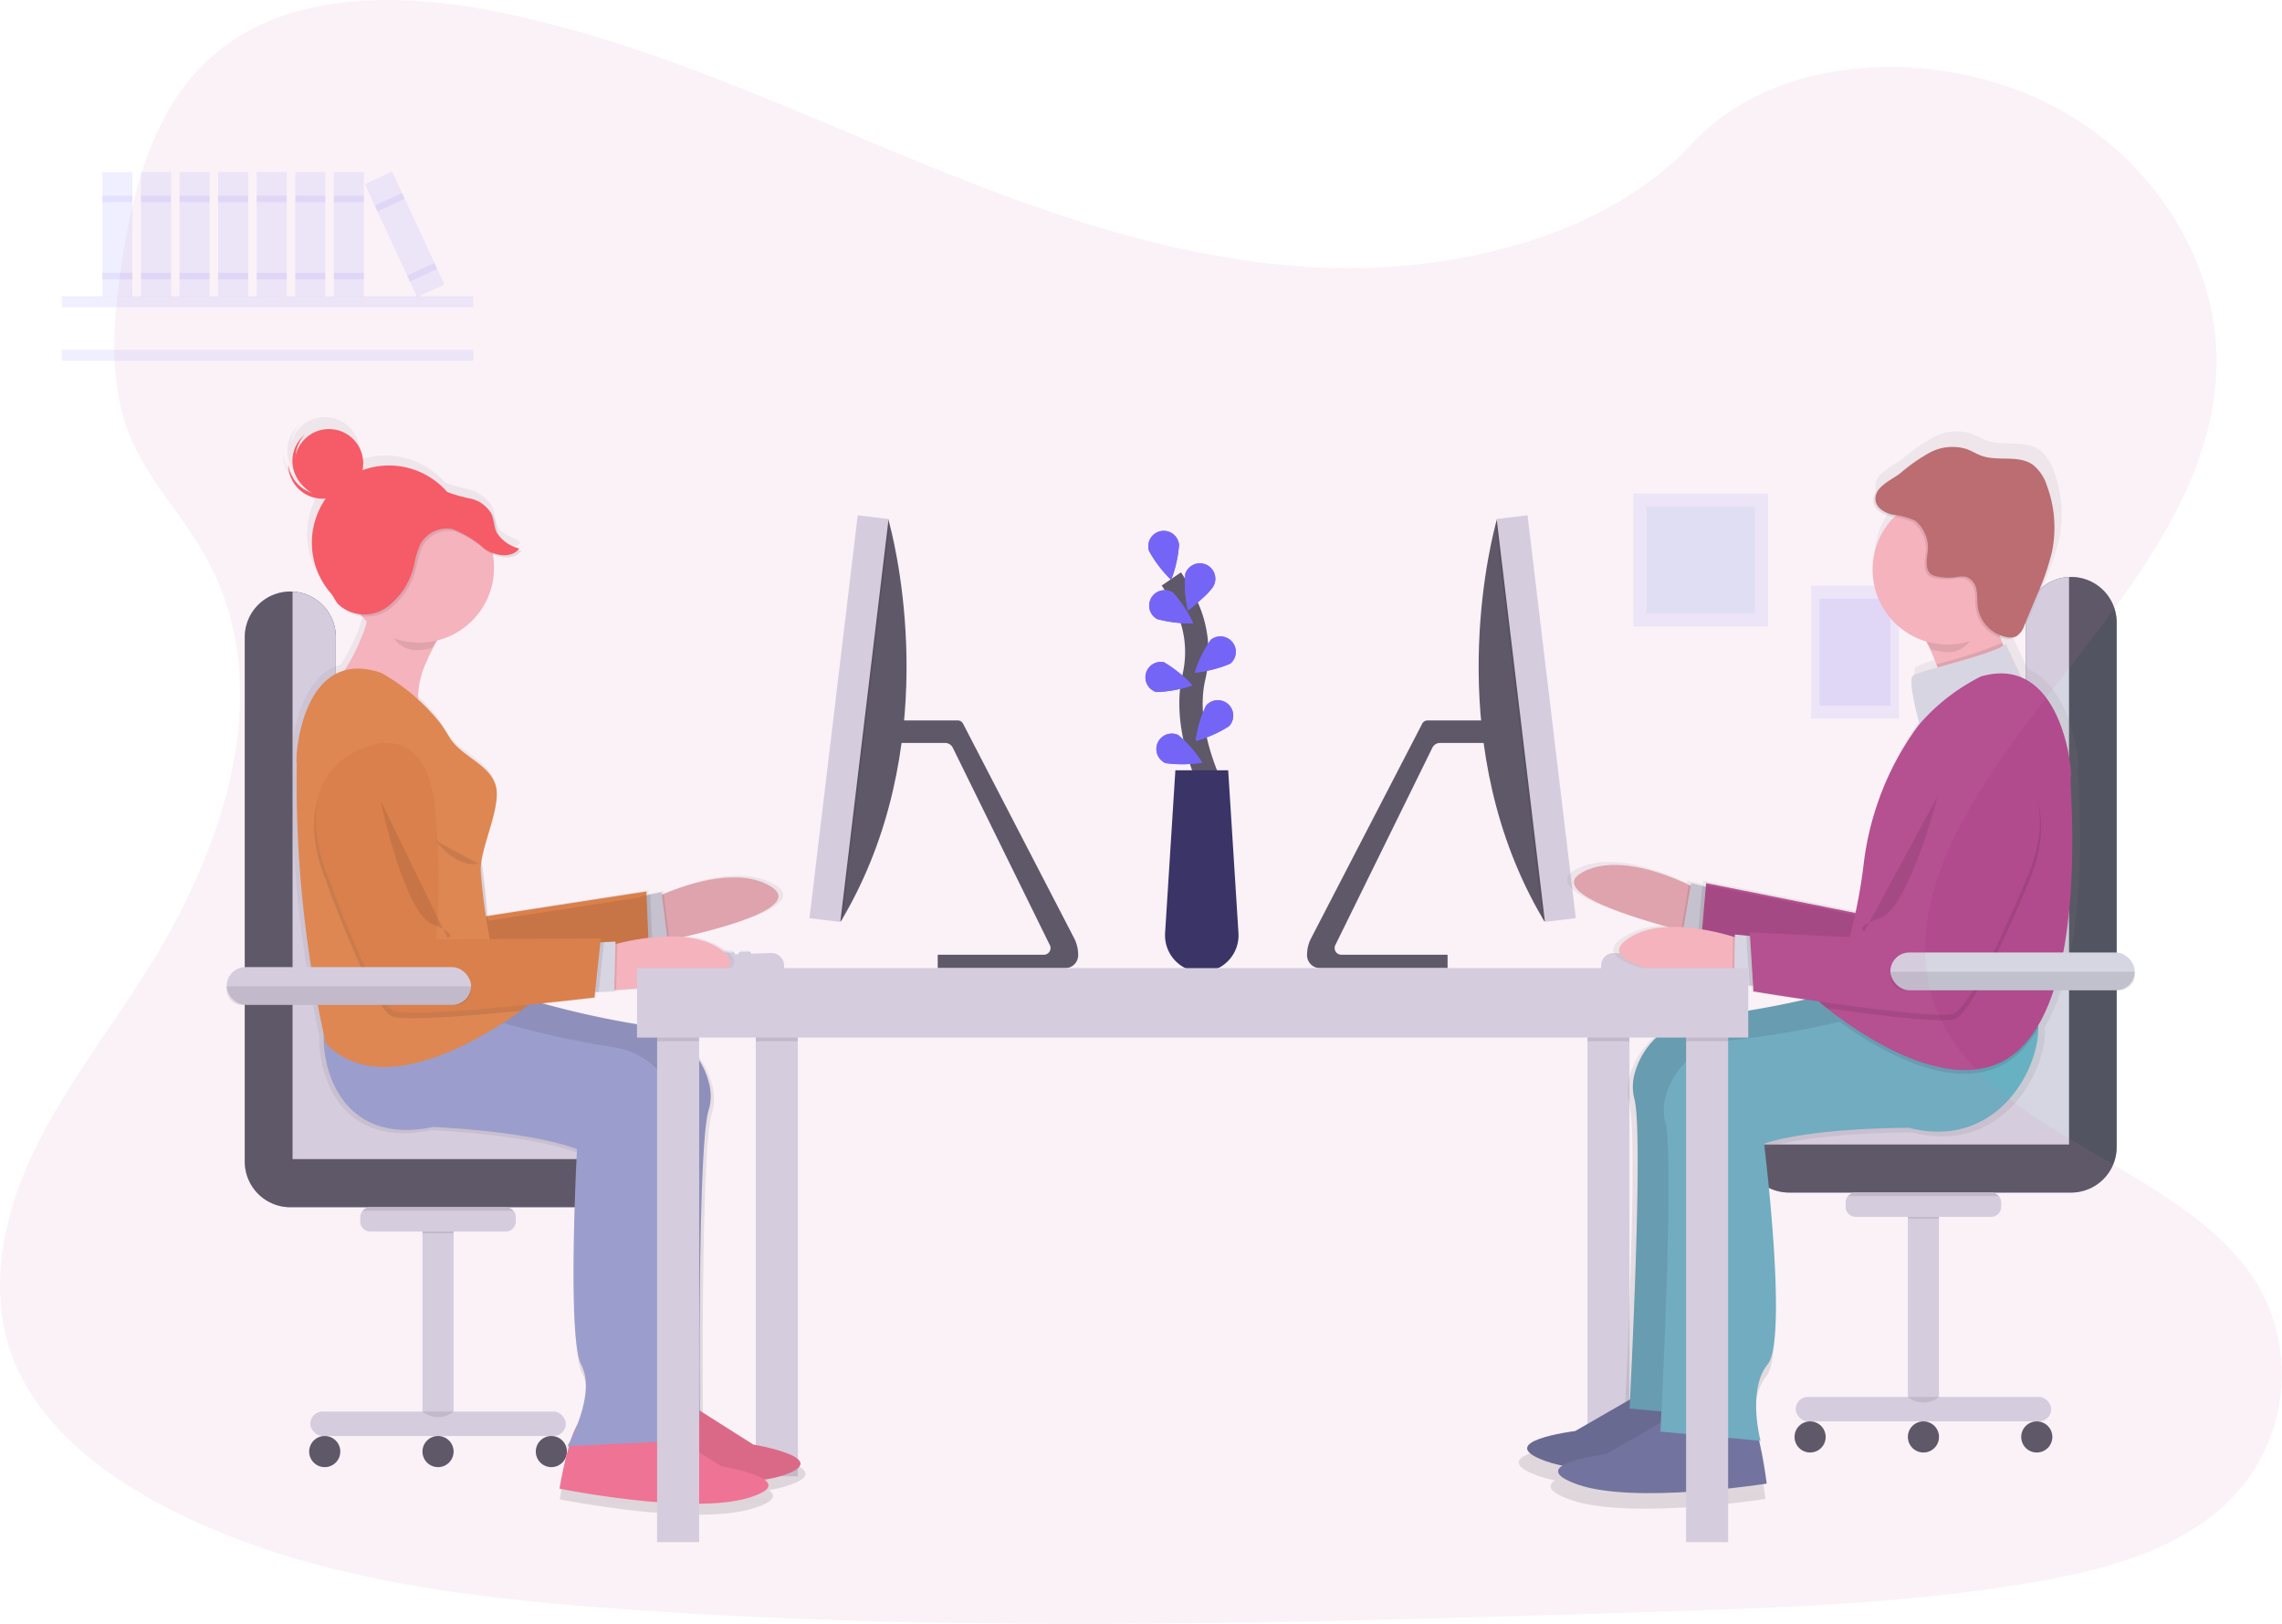 <svg xmlns="http://www.w3.org/2000/svg" xmlns:xlink="http://www.w3.org/1999/xlink" width="195.283" height="138.958" viewBox="0 0 195.283 138.958">
  <defs>
    <linearGradient id="linear-gradient" x1="0.531" y1="1.017" x2="0.531" y2="-0.007" gradientUnits="objectBoundingBox">
      <stop offset="0" stop-color="gray" stop-opacity="0.251"/>
      <stop offset="0.54" stop-color="gray" stop-opacity="0.122"/>
      <stop offset="1" stop-color="gray" stop-opacity="0.102"/>
    </linearGradient>
    <linearGradient id="linear-gradient-2" x1="0.5" y1="1" x2="0.5" y2="0.001" xlink:href="#linear-gradient"/>
  </defs>
  <g id="Контент" transform="translate(-6.569 3.097)">
    <rect id="Rectangle_57" data-name="Rectangle 57" width="7.501" height="11.355" transform="translate(161.563 47.036)" fill="#6c63ff" opacity="0.1"/>
    <rect id="Rectangle_58" data-name="Rectangle 58" width="6.042" height="9.146" transform="translate(162.292 48.14)" fill="#6c63ff" opacity="0.1"/>
    <rect id="Rectangle_59" data-name="Rectangle 59" width="11.52" height="11.355" transform="translate(146.338 39.148)" fill="#6c63ff" opacity="0.1"/>
    <rect id="Rectangle_60" data-name="Rectangle 60" width="9.28" height="9.146" transform="translate(147.457 40.253)" fill="#67b1c3" opacity="0.1"/>
    <rect id="Rectangle_61" data-name="Rectangle 61" width="35.21" height="0.937" transform="translate(11.848 22.254)" fill="#6c63ff" opacity="0.1"/>
    <rect id="Rectangle_62" data-name="Rectangle 62" width="35.21" height="0.937" transform="translate(11.848 26.838)" fill="#6c63ff" opacity="0.1"/>
    <rect id="Rectangle_63" data-name="Rectangle 63" width="3.597" height="40.198" transform="translate(71.246 83.028)" fill="#d6d6e3"/>
    <path id="Path_170" data-name="Path 170" d="M913.039,311.976V274.9a3.9,3.9,0,0,1,3.9-3.9h0a3.9,3.9,0,0,1,3.891,3.9v44.875a3.9,3.9,0,0,1-3.9,3.9H892.788a3.9,3.9,0,0,1-3.9-3.9h0a3.9,3.9,0,0,1,3.9-3.9h16.353A3.9,3.9,0,0,0,913.039,311.976Z" transform="translate(-733.125 -224.727)" fill="#aebee1"/>
    <path id="Path_171" data-name="Path 171" d="M913.039,311.976V274.9a3.9,3.9,0,0,1,3.9-3.9h0a3.9,3.9,0,0,1,3.891,3.9v44.875a3.9,3.9,0,0,1-3.9,3.9H892.788a3.9,3.9,0,0,1-3.9-3.9h0a3.9,3.9,0,0,1,3.9-3.9h16.353A3.9,3.9,0,0,0,913.039,311.976Z" transform="translate(-733.125 -224.727)" fill="#535461"/>
    <path id="Path_172" data-name="Path 172" d="M888.92,319.562a3.9,3.9,0,0,1,3.892-3.689h16.353a3.9,3.9,0,0,0,3.9-3.9V274.9a3.9,3.9,0,0,1,3.711-3.9v48.562Z" transform="translate(-733.149 -224.727)" fill="#d6d6e3"/>
    <path id="Path_173" data-name="Path 173" d="M197.537,318.787V281.708a3.9,3.9,0,0,0-3.889-3.9h0a3.9,3.9,0,0,0-3.9,3.9v44.875a3.9,3.9,0,0,0,3.9,3.907h24.14a3.9,3.9,0,0,0,3.9-3.9h0a3.9,3.9,0,0,0-3.9-3.9H201.437a3.9,3.9,0,0,1-3.9-3.907Z" transform="translate(-162.231 -230.288)" fill="#aebee1"/>
    <path id="Path_174" data-name="Path 174" d="M197.537,318.787V281.708a3.9,3.9,0,0,0-3.889-3.9h0a3.9,3.9,0,0,0-3.9,3.9v44.875a3.9,3.9,0,0,0,3.9,3.907h24.14a3.9,3.9,0,0,0,3.9-3.9h0a3.9,3.9,0,0,0-3.9-3.9H201.437a3.9,3.9,0,0,1-3.9-3.907Z" transform="translate(-162.231 -230.288)" fill="#535461"/>
    <path id="Path_175" data-name="Path 175" d="M239.849,326.4a3.9,3.9,0,0,0-3.892-3.689H219.605a3.9,3.9,0,0,1-3.9-3.9V281.733a3.9,3.9,0,0,0-3.7-3.892V326.4Z" transform="translate(-180.4 -230.313)" fill="#d6d6e3"/>
    <rect id="Rectangle_64" data-name="Rectangle 64" width="3.597" height="41.135" transform="translate(142.413 83.028)" fill="#d6d6e3"/>
    <rect id="Rectangle_65" data-name="Rectangle 65" width="3.597" height="2.972" transform="translate(71.246 83.028)" opacity="0.1"/>
    <rect id="Rectangle_66" data-name="Rectangle 66" width="3.597" height="2.972" transform="translate(142.413 83.028)" opacity="0.1"/>
    <path id="Path_176" data-name="Path 176" d="M494.936,337.92q-.086.95-.218,1.926h-.508V337.92Z" transform="translate(-410.843 -279.372)" opacity="0.1"/>
    <path id="Path_177" data-name="Path 177" d="M509.675,357.937a1.11,1.11,0,0,1-1.04,1.185H497.657v-1.145h9.135a.574.574,0,0,0,.442-.858l-8.284-16.848a.734.734,0,0,0-.642-.415h-4.1V337.93h5.175a.514.514,0,0,1,.449.29l9.5,18.343a3.119,3.119,0,0,1,.345,1.374Z" transform="translate(-410.843 -279.38)" fill="#535461"/>
    <path id="Path_178" data-name="Path 178" d="M461.667,278.287l-.15.253-1.407-.939,4.353-33.471h1.121s.046.154.121.448C466.455,247.47,470.14,263.853,461.667,278.287Z" transform="translate(-382.998 -202.786)" fill="#535461"/>
    <path id="Path_179" data-name="Path 179" d="M465.7,244.578l-4.036,33.71-.15.253-1.407-.939,4.353-33.471h1.121S465.628,244.29,465.7,244.578Z" transform="translate(-382.998 -202.786)" opacity="0.1"/>
    <rect id="Rectangle_67" data-name="Rectangle 67" width="34.722" height="2.66" transform="translate(75.839 75.474) rotate(-83.17)" fill="#d6d6e3"/>
    <path id="Path_180" data-name="Path 180" d="M398.942,445.682a.316.316,0,0,1-.314.314h-.47a.314.314,0,0,1-.314-.314.151.151,0,0,1,0-.037.314.314,0,0,1,.31-.275h.47a.315.315,0,0,1,.3.238A.288.288,0,0,1,398.942,445.682Z" transform="translate(-332.153 -367.112)" fill="#e3edf9"/>
    <path id="Path_181" data-name="Path 181" d="M406.617,445.682a.316.316,0,0,1-.314.314h-.47a.314.314,0,0,1-.314-.314.308.308,0,0,1,.013-.086.3.3,0,0,1,.079-.134.306.306,0,0,1,.22-.092h.47a.315.315,0,0,1,.288.183A.322.322,0,0,1,406.617,445.682Z" transform="translate(-338.421 -367.112)" fill="#e3edf9"/>
    <path id="Path_182" data-name="Path 182" d="M413.437,445.674a.316.316,0,0,1-.314.314h-.47a.314.314,0,0,1-.314-.314.3.3,0,0,1,.028-.13.319.319,0,0,1,.284-.183h.47a.312.312,0,0,1,.314.314Z" transform="translate(-343.99 -367.104)" fill="#e3edf9"/>
    <path id="Path_183" data-name="Path 183" d="M421.118,445.682a.315.315,0,0,1-.314.314h-.47a.314.314,0,0,1-.257-.493l.037-.04a.306.306,0,0,1,.22-.092h.47a.315.315,0,0,1,.227.1A.3.3,0,0,1,421.118,445.682Z" transform="translate(-350.263 -367.112)" fill="#e3edf9"/>
    <path id="Path_184" data-name="Path 184" d="M398.933,446.66a.289.289,0,0,1,.009.075.316.316,0,0,1-.314.314h-.47a.314.314,0,0,1-.314-.314.151.151,0,0,1,0-.037Z" transform="translate(-332.153 -368.165)" opacity="0.1"/>
    <path id="Path_185" data-name="Path 185" d="M406.591,446.39a.322.322,0,0,1,.026.123.316.316,0,0,1-.314.314h-.47a.314.314,0,0,1-.314-.314.308.308,0,0,1,.013-.086Z" transform="translate(-338.421 -367.945)" opacity="0.1"/>
    <path id="Path_186" data-name="Path 186" d="M413.4,446.16a.313.313,0,0,1-.266.479h-.47a.314.314,0,0,1-.314-.314.3.3,0,0,1,.028-.13Z" transform="translate(-343.998 -367.757)" opacity="0.1"/>
    <path id="Path_187" data-name="Path 187" d="M421.118,446.123a.315.315,0,0,1-.314.314h-.47a.314.314,0,0,1-.257-.493l.954-.033A.3.3,0,0,1,421.118,446.123Z" transform="translate(-350.263 -367.553)" opacity="0.1"/>
    <path id="Path_188" data-name="Path 188" d="M400.961,447.787H391.89v-.413a.706.706,0,0,1,.682-.706l7.275-.251a1.079,1.079,0,0,1,1.115,1.077Z" transform="translate(-327.292 -367.966)" fill="#d6d6e3"/>
    <path id="Path_189" data-name="Path 189" d="M685.309,357.937a1.11,1.11,0,0,0,1.04,1.185h10.984v-1.145h-9.146a.574.574,0,0,1-.442-.858l8.284-16.848a.734.734,0,0,1,.642-.415h4.1V337.93H695.6a.514.514,0,0,0-.442.288l-9.5,18.343A3.118,3.118,0,0,0,685.309,357.937Z" transform="translate(-566.888 -279.38)" fill="#535461"/>
    <path id="Path_190" data-name="Path 190" d="M770.833,278.287l.15.253,1.407-.939-4.353-33.471h-1.121s-.046.154-.121.448C766.044,247.47,762.352,263.853,770.833,278.287Z" transform="translate(-632.247 -202.786)" fill="#535461"/>
    <path id="Path_191" data-name="Path 191" d="M773.23,244.578l4.036,33.71.15.253,1.407-.939-4.351-33.471h-1.121S773.305,244.29,773.23,244.578Z" transform="translate(-638.681 -202.786)" opacity="0.1"/>
    <rect id="Rectangle_68" data-name="Rectangle 68" width="2.66" height="34.722" transform="translate(134.648 41.311) rotate(-6.83)" fill="#d6d6e3"/>
    <path id="Path_192" data-name="Path 192" d="M860,445.682a.316.316,0,0,0,.314.314h.47a.314.314,0,0,0,.314-.314.154.154,0,0,0,0-.037.314.314,0,0,0-.31-.275h-.47a.315.315,0,0,0-.3.238A.289.289,0,0,0,860,445.682Z" transform="translate(-709.534 -367.112)" fill="#e3edf9"/>
    <path id="Path_193" data-name="Path 193" d="M852.327,445.682a.316.316,0,0,0,.314.314h.47a.314.314,0,0,0,.314-.314.31.31,0,0,0-.013-.086.3.3,0,0,0-.079-.134.306.306,0,0,0-.22-.092h-.479a.316.316,0,0,0-.288.183A.322.322,0,0,0,852.327,445.682Z" transform="translate(-703.269 -367.112)" fill="#e3edf9"/>
    <path id="Path_194" data-name="Path 194" d="M845.51,445.674a.316.316,0,0,0,.314.314h.47a.314.314,0,0,0,.314-.314.3.3,0,0,0-.027-.13.319.319,0,0,0-.284-.183h-.47a.312.312,0,0,0-.314.314Z" transform="translate(-697.702 -367.104)" fill="#e3edf9"/>
    <path id="Path_195" data-name="Path 195" d="M837.83,445.682a.315.315,0,0,0,.314.314h.47a.314.314,0,0,0,.257-.493l-.037-.04a.306.306,0,0,0-.22-.092h-.47a.315.315,0,0,0-.227.1A.3.3,0,0,0,837.83,445.682Z" transform="translate(-691.431 -367.112)" fill="#e3edf9"/>
    <path id="Path_196" data-name="Path 196" d="M860.009,446.66a.289.289,0,0,0-.009.075.316.316,0,0,0,.314.314h.47a.314.314,0,0,0,.314-.314.151.151,0,0,0,0-.037Z" transform="translate(-709.534 -368.165)" opacity="0.1"/>
    <path id="Path_197" data-name="Path 197" d="M852.356,446.39a.322.322,0,0,0-.026.123.315.315,0,0,0,.314.314h.47a.314.314,0,0,0,.314-.314.31.31,0,0,0-.013-.086Z" transform="translate(-703.271 -367.945)" opacity="0.1"/>
    <path id="Path_198" data-name="Path 198" d="M845.548,446.16a.313.313,0,0,0,.266.479h.47a.314.314,0,0,0,.314-.314.3.3,0,0,0-.027-.13Z" transform="translate(-697.694 -367.757)" opacity="0.1"/>
    <path id="Path_199" data-name="Path 199" d="M837.83,446.123a.315.315,0,0,0,.314.314h.47a.314.314,0,0,0,.257-.493l-.954-.033A.3.3,0,0,0,837.83,446.123Z" transform="translate(-691.431 -367.553)" opacity="0.1"/>
    <path id="Path_200" data-name="Path 200" d="M822.482,447.787h9.071v-.413a.706.706,0,0,0-.682-.706l-7.275-.251a1.079,1.079,0,0,0-1.115,1.077Z" transform="translate(-678.897 -367.966)" fill="#d6d6e3"/>
    <path id="Path_201" data-name="Path 201" d="M829.091,254.049c4.232-7.178,2.7-21.656,2.869-21.933.152-.244-.431-7.062-4.32-8.728-.7-1.392-1.394-2.961-1.394-2.961a1.237,1.237,0,0,1-.224.167q-.046-.125-.09-.253c-.049-.145-.1-.294-.141-.442a2.85,2.85,0,0,0,.332.084,1.383,1.383,0,0,0,.888-.079.988.988,0,0,0,.255-.2,1.933,1.933,0,0,0,.618-.917l1.132-2.711a21.1,21.1,0,0,0,1.3-3.751,10.562,10.562,0,0,0-.451-5.844,3.729,3.729,0,0,0-1.268-1.849c-1.26-.855-3.014-.264-4.454-.765-.473-.165-.9-.444-1.374-.613a4.225,4.225,0,0,0-3.159.286,15.03,15.03,0,0,0-2.64,1.834c-.424.325-1.1.66-1.6,1.1a1.611,1.611,0,0,0-.785,1.436c.081.688.805,1.1,1.48,1.262.112.026.227.046.341.066a6.6,6.6,0,0,0,2.819,10.969,15.471,15.471,0,0,1,.891,2q.049.141.1.284a11.45,11.45,0,0,0-2.155.723c-.526.437.576,4.259.576,4.259-.281.356-.567.761-.857,1.2a25.782,25.782,0,0,0-4.065,11.111c-.183,1.451-.422,2.935-.725,4.346L799.839,241.5l-.028.325-.314-.077h0l-.987-.244-.039.222-.15-.072c-2.445-1.146-6.565-2.61-9.355-1.1-2.944,1.585,3.41,3.691,7.488,4.811a6.624,6.624,0,0,0-3.669,1.15c-2.957,2.216,5.406,3.37,9.355,3.779l.16.017v.084l1.368.127.321.029.031.488s1.959.321,4.577.71a79.829,79.829,0,0,1-9.245,1.567,6.764,6.764,0,0,0-5.764,4.852,4.315,4.315,0,0,0-.066,2.333c.763,2.665-.169,22.273-.38,26.5l-4.833,2.783s-7.521.917-2.511,2.68a10.3,10.3,0,0,0,1.381.367c-.66.426-.6.981,1.343,1.664,5.013,1.757,16.667-.077,16.667-.077s-.255-2.065-.67-3.782l.128.011s-1.2-4.478.622-6.736-.306-19.444-.306-19.444,3.2-1.323,12.747-1.409c7.7,1.977,11.459-5.1,11.406-8.761A1.936,1.936,0,0,1,829.091,254.049Z" transform="translate(-647.539 -169.255)" fill="url(#linear-gradient)"/>
    <path id="Path_202" data-name="Path 202" d="M821.644,408.1l-.816,3.3s-.734-.165-1.834-.448c-3.727-.965-11.589-3.282-8.438-4.982,2.717-1.467,6.717-.04,9.093,1.073.87.409,1.523.776,1.814.948C821.585,408.065,821.644,408.1,821.644,408.1Z" transform="translate(-668.564 -334.431)" fill="#f8b9bf"/>
    <path id="Path_203" data-name="Path 203" d="M862.221,416.662l-.587,2.385s-.734-.165-1.834-.448l.662-3.909c.87.409,1.523.776,1.814.948Z" transform="translate(-709.371 -342.059)" opacity="0.1"/>
    <path id="Path_204" data-name="Path 204" d="M823.168,399.838l-2.278-.563.708-4.175,1.822.449Z" transform="translate(-670.316 -322.625)" fill="#d9dfe8"/>
    <path id="Path_205" data-name="Path 205" d="M828.933,400.891l-.983-.242.371-4.259.864.213Z" transform="translate(-676.081 -323.679)" opacity="0.1"/>
    <path id="Path_206" data-name="Path 206" d="M891.792,343.5s-4.375-2.528-6.319,4.723a59.511,59.511,0,0,0-2.128,10.591l-13.816-2.763-.438,5.046s14.772,4.769,16.63,4.423,7.888-10.456,7.888-10.456S899.089,347.232,891.792,343.5Z" transform="translate(-716.957 -283.581)" fill="#b24b8e"/>
    <g id="Group_15" data-name="Group 15" transform="translate(141.262 59.677)" opacity="0.1">
      <path id="Path_207" data-name="Path 207" d="M821.644,408.1l-.816,3.3s-.734-.165-1.834-.448c-3.727-.965-11.589-3.282-8.438-4.982,2.717-1.467,6.717-.04,9.093,1.073.87.409,1.523.776,1.814.948C821.585,408.065,821.644,408.1,821.644,408.1Z" transform="translate(-809.826 -394.108)"/>
      <path id="Path_208" data-name="Path 208" d="M862.221,416.662l-.587,2.385s-.734-.165-1.834-.448l.662-3.909c.87.409,1.523.776,1.814.948Z" transform="translate(-850.633 -401.737)" opacity="0.1"/>
      <path id="Path_209" data-name="Path 209" d="M823.168,399.838l-2.278-.563.708-4.175,1.822.449Z" transform="translate(-811.578 -382.303)"/>
      <path id="Path_210" data-name="Path 210" d="M828.933,400.891l-.983-.242.371-4.259.864.213Z" transform="translate(-817.343 -383.356)" opacity="0.1"/>
      <path id="Path_211" data-name="Path 211" d="M891.792,344.5s-4.375-2.528-6.319,4.723a59.511,59.511,0,0,0-2.128,10.591l-13.816-2.763-.438,5.046s14.772,4.769,16.63,4.423,7.888-10.456,7.888-10.456S899.089,348.232,891.792,344.5Z" transform="translate(-858.219 -344.075)"/>
    </g>
    <path id="Path_212" data-name="Path 212" d="M797.734,650.229l-5.641,3.249s-7.308.9-2.44,2.6S805.84,656,805.84,656s-.629-5.085-1.506-5.795S797.734,650.229,797.734,650.229Z" transform="translate(-650.727 -534.122)" fill="#68739d"/>
    <path id="Path_213" data-name="Path 213" d="M858.741,452.626a39.26,39.26,0,0,1-7.792,2.735,78.1,78.1,0,0,1-9.108,1.552,6.569,6.569,0,0,0-5.6,4.7,4.189,4.189,0,0,0-.064,2.275c.831,2.9-.409,26.508-.409,26.508l8.566.792s-1.168-4.349.605-6.541-.3-18.877-.3-18.877,3.1-1.284,12.378-1.368c8.592,2.2,12.132-7.2,10.806-9.839S858.741,452.626,858.741,452.626Z" transform="translate(-689.749 -372.969)" fill="#67b1c3"/>
    <g id="Group_16" data-name="Group 16" transform="translate(137.255 79.574)" opacity="0.1">
      <path id="Path_214" data-name="Path 214" d="M797.734,650.229l-5.641,3.249s-7.308.9-2.44,2.6S805.84,656,805.84,656s-.629-5.085-1.506-5.795S797.734,650.229,797.734,650.229Z" transform="translate(-787.982 -613.696)"/>
      <path id="Path_215" data-name="Path 215" d="M858.741,452.626a39.26,39.26,0,0,1-7.792,2.735,78.1,78.1,0,0,1-9.108,1.552,6.569,6.569,0,0,0-5.6,4.7,4.189,4.189,0,0,0-.064,2.275c.831,2.9-.409,26.508-.409,26.508l8.566.792s-1.168-4.349.605-6.541-.3-18.877-.3-18.877,3.1-1.284,12.378-1.368c8.592,2.2,12.132-7.2,10.806-9.839S858.741,452.626,858.741,452.626Z" transform="translate(-827.004 -452.543)"/>
    </g>
    <path id="Path_216" data-name="Path 216" d="M812.161,660.979l-5.641,3.249s-7.3.888-2.44,2.6,16.186-.075,16.186-.075-.629-5.085-1.506-5.795S812.161,660.979,812.161,660.979Z" transform="translate(-662.508 -542.9)" fill="#68739d"/>
    <path id="Path_217" data-name="Path 217" d="M871.393,475.139c-9.274.084-12.378,1.368-12.378,1.368s2.071,16.693.3,18.877-.605,6.541-.605,6.541l-8.566-.792s.015-.279.039-.778c.205-4.1,1.11-23.142.367-25.73a4.189,4.189,0,0,1,.064-2.267,6.571,6.571,0,0,1,5.6-4.712,75.876,75.876,0,0,0,9.106-1.552l.143-.037a38.927,38.927,0,0,0,7.649-2.7s7.761-.7,9.087,1.939a3.119,3.119,0,0,1,.271,1.33C882.529,470.184,878.879,477.059,871.393,475.139Z" transform="translate(-701.483 -381.733)" fill="#67b1c3"/>
    <path id="Path_218" data-name="Path 218" d="M842.736,435.776l-.314,3.394s-.754-.053-1.875-.171c-3.828-.4-11.949-1.517-9.078-3.669,2.469-1.849,6.637-1.042,9.152-.294.917.275,1.622.541,1.935.668C842.672,435.748,842.736,435.776,842.736,435.776Z" transform="translate(-685.746 -357.99)" fill="#f8b9bf"/>
    <path id="Path_219" data-name="Path 219" d="M976.143,283.943s-1.148.9-2.552,1.886c-1.539.349-3.326.637-4.613.824a7.324,7.324,0,0,0-.336-4.566,17.188,17.188,0,0,0-2.3-4.234l7.763-2.423a7.132,7.132,0,0,0,.183,4.832A15.932,15.932,0,0,0,976.143,283.943Z" transform="translate(-796.368 -228.345)" fill="#f8b9bf"/>
    <path id="Path_220" data-name="Path 220" d="M885.74,440.447l-.226,2.438s-.754-.053-1.875-.171l.073-3.964c.917.275,1.622.541,1.935.668Z" transform="translate(-728.838 -361.706)" opacity="0.1"/>
    <path id="Path_221" data-name="Path 221" d="M847.117,423.52l-2.337-.216.077-4.234,1.869.172Z" transform="translate(-689.824 -342.198)" fill="#d9dfe8"/>
    <path id="Path_222" data-name="Path 222" d="M986.391,305.411s-1.148.9-2.552,1.886c-1.539.349-3.326.637-4.613.824a7.324,7.324,0,0,0-.336-4.566,40.592,40.592,0,0,0,5.646-1.834A15.928,15.928,0,0,0,986.391,305.411Z" transform="translate(-806.616 -249.812)" opacity="0.1"/>
    <path id="Path_223" data-name="Path 223" d="M975.322,302.22s1.3,2.948,2.117,4.28-9.506,2.568-9.506,2.568-1.071-3.711-.559-4.136S974.458,303.082,975.322,302.22Z" transform="translate(-797.099 -250.22)" fill="#d9dfe8"/>
    <path id="Path_224" data-name="Path 224" d="M950.685,466.629a9.288,9.288,0,0,1-1.607,2.08c-4.56,4.333-12.035-.183-15.409-2.652a38.927,38.927,0,0,0,7.649-2.7s7.761-.7,9.087,1.939A3.118,3.118,0,0,1,950.685,466.629Z" transform="translate(-769.691 -381.733)" opacity="0.1"/>
    <path id="Path_225" data-name="Path 225" d="M941.514,348.105c-5.184,4.923-14.124-1.6-16.535-3.516-.391-.312-.609-.5-.609-.5a12.028,12.028,0,0,0,2.451-5.092,44.686,44.686,0,0,0,1.333-6.747,25.04,25.04,0,0,1,3.948-10.791c.281-.422.55-.816.831-1.161a17.04,17.04,0,0,1,5.246-4.07c6.941-2.029,7.875,8.267,7.69,8.565S947.54,342.38,941.514,348.105Z" transform="translate(-762.097 -261.438)" fill="#b24b8e"/>
    <path id="Path_226" data-name="Path 226" d="M942.185,363.88s-4.463,10.9-6.248,11.518c-1.022.354-6.479-.317-10.958-.958-.391-.312-.609-.5-.609-.5a12.028,12.028,0,0,0,2.451-5.092l5.769.275a58.914,58.914,0,0,1,.526-10.79c.847-7.462,5.545-5.613,5.545-5.613C946.433,355.319,942.185,363.88,942.185,363.88Z" transform="translate(-762.097 -291.288)" opacity="0.1"/>
    <path id="Path_227" data-name="Path 227" d="M851.837,423.928l-1.009-.094-.268-4.265.886.081Z" transform="translate(-694.544 -342.607)" opacity="0.1"/>
    <path id="Path_228" data-name="Path 228" d="M911.987,350.1s-4.7-1.847-5.545,5.613a58.906,58.906,0,0,0-.526,10.79l-14.075-.673.317,5.055s15.319,2.515,17.1,1.895,6.248-11.518,6.248-11.518S919.751,352.7,911.987,350.1Z" transform="translate(-735.534 -289.15)" fill="#b24b8e"/>
    <path id="Path_229" data-name="Path 229" d="M974.965,281.21c-.205-1.115.959-1.1,1.378-2.15l-7.763,2.423a17.128,17.128,0,0,1,1.438,2.287,6.443,6.443,0,0,0,1.235.238C973.1,284.185,973.681,282.364,974.965,281.21Z" transform="translate(-798.197 -231.309)" opacity="0.1"/>
    <circle id="Ellipse_27" data-name="Ellipse 27" cx="6.413" cy="6.413" r="6.413" transform="translate(166.253 51.44) rotate(-84.72)" fill="#f8b9bf"/>
    <path id="Path_230" data-name="Path 230" d="M949.562,215.644c.079.668.783,1.075,1.438,1.225a6.3,6.3,0,0,1,1.939.508,2.976,2.976,0,0,1,1.049,2.9c-.064.609-.156,1.356.343,1.71a1.33,1.33,0,0,0,.514.183,4.816,4.816,0,0,0,1.581.055,2.248,2.248,0,0,1,.917-.024,1.4,1.4,0,0,1,.858,1.135c.094.49.042,1,.117,1.493a3.1,3.1,0,0,0,2.443,2.52,1.345,1.345,0,0,0,.862-.077,1.723,1.723,0,0,0,.677-.939l1.1-2.634a20.516,20.516,0,0,0,1.258-3.643,10.257,10.257,0,0,0-.438-5.675,3.637,3.637,0,0,0-1.231-1.8c-1.224-.831-2.935-.257-4.325-.734-.46-.16-.875-.431-1.334-.594a4.107,4.107,0,0,0-3.069.279,14.514,14.514,0,0,0-2.568,1.788C950.967,213.89,949.424,214.49,949.562,215.644Z" transform="translate(-782.66 -175.791)" opacity="0.1"/>
    <path id="Path_231" data-name="Path 231" d="M950.483,214.874c.079.668.783,1.075,1.438,1.225a6.3,6.3,0,0,1,1.939.508,2.976,2.976,0,0,1,1.049,2.9c-.064.609-.156,1.356.343,1.71a1.33,1.33,0,0,0,.514.183,4.817,4.817,0,0,0,1.581.055,2.248,2.248,0,0,1,.917-.024,1.4,1.4,0,0,1,.858,1.135c.094.49.042,1,.117,1.493a3.1,3.1,0,0,0,2.443,2.52,1.345,1.345,0,0,0,.862-.077,1.723,1.723,0,0,0,.677-.939l1.1-2.634a20.521,20.521,0,0,0,1.258-3.643,10.258,10.258,0,0,0-.438-5.675,3.637,3.637,0,0,0-1.231-1.8c-1.224-.831-2.935-.257-4.325-.734-.46-.16-.875-.431-1.334-.594a4.107,4.107,0,0,0-3.069.279,14.514,14.514,0,0,0-2.568,1.788C951.89,213.12,950.347,213.72,950.483,214.874Z" transform="translate(-783.412 -175.162)" fill="#b96b6b"/>
    <path id="Path_232" data-name="Path 232" d="M950.613,373.34s-2.449,9.513-4.887,10.393-1.361,1.13-1.361,1.13" transform="translate(-778.231 -308.294)" opacity="0.1"/>
    <rect id="Rectangle_69" data-name="Rectangle 69" width="2.662" height="17.494" transform="translate(169.836 99.894)" fill="#d6d6e3"/>
    <rect id="Rectangle_70" data-name="Rectangle 70" width="2.662" height="1.297" transform="translate(169.836 99.894)" opacity="0.1"/>
    <path id="Path_233" data-name="Path 233" d="M936.57,558.99v.367a.86.86,0,0,0,.86.86H949.02a.86.86,0,0,0,.86-.86v-.367a.86.86,0,0,0-.86-.86H937.43A.86.86,0,0,0,936.57,558.99Z" transform="translate(-772.059 -459.188)" fill="#d6d6e3"/>
    <path id="Path_234" data-name="Path 234" d="M937.65,558.444h12.916a.857.857,0,0,0-.664-.314H938.312A.857.857,0,0,0,937.65,558.444Z" transform="translate(-772.941 -459.188)" opacity="0.1"/>
    <rect id="Rectangle_71" data-name="Rectangle 71" width="21.867" height="2.091" rx="1.046" transform="translate(160.235 116.436)" fill="#d6d6e3"/>
    <circle id="Ellipse_28" data-name="Ellipse 28" cx="1.332" cy="1.332" r="1.332" transform="translate(179.535 118.528)" fill="#535461"/>
    <circle id="Ellipse_29" data-name="Ellipse 29" cx="1.332" cy="1.332" r="1.332" transform="translate(160.138 118.528)" fill="#535461"/>
    <circle id="Ellipse_30" data-name="Ellipse 30" cx="1.332" cy="1.332" r="1.332" transform="translate(169.836 118.528)" fill="#535461"/>
    <rect id="Rectangle_72" data-name="Rectangle 72" width="20.917" height="3.232" rx="1.616" transform="translate(168.34 78.407)" fill="#d6d6e3"/>
    <path id="Path_235" data-name="Path 235" d="M968.262,653.5a2.1,2.1,0,0,1-2.662,0" transform="translate(-795.764 -537.064)" opacity="0.1"/>
    <path id="Path_236" data-name="Path 236" d="M978.357,455.17v.255a1.33,1.33,0,0,1-1.33,1.33H958.77a1.33,1.33,0,0,1-1.33-1.33v-.255Z" transform="translate(-789.1 -375.114)" opacity="0.1"/>
    <rect id="Rectangle_73" data-name="Rectangle 73" width="3.597" height="45.833" transform="translate(150.858 83.028)" fill="#d6d6e3"/>
    <rect id="Rectangle_74" data-name="Rectangle 74" width="3.597" height="2.972" transform="translate(150.858 83.028)" opacity="0.1"/>
    <rect id="Rectangle_75" data-name="Rectangle 75" width="2.662" height="17.494" transform="translate(42.724 101.145)" fill="#d6d6e3"/>
    <rect id="Rectangle_76" data-name="Rectangle 76" width="2.662" height="1.297" transform="translate(42.724 101.145)" opacity="0.1"/>
    <path id="Path_237" data-name="Path 237" d="M256.92,565.853v.367a.86.86,0,0,1-.86.86H244.47a.86.86,0,0,1-.86-.86v-.367a.86.86,0,0,1,.86-.853H256.06a.86.86,0,0,1,.86.86Z" transform="translate(-206.211 -464.797)" fill="#d6d6e3"/>
    <path id="Path_238" data-name="Path 238" d="M257.6,565.3H244.68a.856.856,0,0,1,.664-.3h11.589a.856.856,0,0,1,.664.3Z" transform="translate(-207.085 -464.797)" opacity="0.1"/>
    <rect id="Rectangle_77" data-name="Rectangle 77" width="21.867" height="2.091" rx="1.046" transform="translate(33.121 117.687)" fill="#d6d6e3"/>
    <circle id="Ellipse_31" data-name="Ellipse 31" cx="1.332" cy="1.332" r="1.332" transform="translate(33.026 119.779)" fill="#535461"/>
    <circle id="Ellipse_32" data-name="Ellipse 32" cx="1.332" cy="1.332" r="1.332" transform="translate(52.42 119.779)" fill="#535461"/>
    <circle id="Ellipse_33" data-name="Ellipse 33" cx="1.332" cy="1.332" r="1.332" transform="translate(42.722 119.779)" fill="#535461"/>
    <path id="Path_239" data-name="Path 239" d="M272.64,660.32a2.1,2.1,0,0,0,2.662,0" transform="translate(-229.916 -542.633)" opacity="0.1"/>
    <path id="Path_240" data-name="Path 240" d="M625.817,290.51s-2.986-5.428-1.895-10.146a9.386,9.386,0,0,0-.523-5.914,15.786,15.786,0,0,0-1.4-2.52" transform="translate(-515.192 -225.487)" fill="none" stroke="#535461" stroke-miterlimit="10" stroke-width="2"/>
    <path id="Path_241" data-name="Path 241" d="M613.884,250.637a10.464,10.464,0,0,1-.679,3.058,10.479,10.479,0,0,1-1.9-2.491,1.319,1.319,0,1,1,2.568-.567Z" transform="translate(-506.414 -207.173)" fill="#6c63ff"/>
    <path id="Path_242" data-name="Path 242" d="M630.62,266.482c-.255.682-2.231,2.2-2.231,2.2a10.391,10.391,0,0,1-.238-3.118,1.319,1.319,0,1,1,2.471.917Z" transform="translate(-520.154 -219.546)" fill="#6c63ff"/>
    <path id="Path_243" data-name="Path 243" d="M635.986,301.016a10.435,10.435,0,0,1-3.036.77,10.457,10.457,0,0,1,1.37-2.816,1.319,1.319,0,0,1,1.666,2.045Z" transform="translate(-524.133 -247.325)" fill="#6c63ff"/>
    <path id="Path_244" data-name="Path 244" d="M636.212,330.716a10.4,10.4,0,0,1-2.862,1.273,10.443,10.443,0,0,1,.873-3.007,1.319,1.319,0,1,1,1.987,1.733Z" transform="translate(-524.46 -271.679)" fill="#6c63ff"/>
    <path id="Path_245" data-name="Path 245" d="M612.284,279.613a10.4,10.4,0,0,0,3.109.367,10.427,10.427,0,0,0-1.721-2.616,1.319,1.319,0,1,0-1.389,2.242Z" transform="translate(-506.723 -229.747)" fill="#6c63ff"/>
    <path id="Path_246" data-name="Path 246" d="M610.813,313.194a10.355,10.355,0,0,0,3.078-.572,10.421,10.421,0,0,0-2.425-1.981,1.319,1.319,0,0,0-.653,2.553Z" transform="translate(-505.289 -257.072)" fill="#6c63ff"/>
    <path id="Path_247" data-name="Path 247" d="M615.853,346.624a10.46,10.46,0,0,0,3.131-.044,10.469,10.469,0,0,0-2.054-2.363,1.319,1.319,0,1,0-1.077,2.408Z" transform="translate(-509.534 -284.42)" fill="#6c63ff"/>
    <path id="Path_248" data-name="Path 248" d="M613.884,250.637a10.464,10.464,0,0,1-.679,3.058,10.479,10.479,0,0,1-1.9-2.491,1.319,1.319,0,1,1,2.568-.567Z" transform="translate(-506.414 -207.173)" fill="#6c63ff"/>
    <path id="Path_249" data-name="Path 249" d="M630.62,266.482c-.255.682-2.231,2.2-2.231,2.2a10.391,10.391,0,0,1-.238-3.118,1.319,1.319,0,1,1,2.471.917Z" transform="translate(-520.154 -219.546)" fill="#6c63ff"/>
    <path id="Path_250" data-name="Path 250" d="M635.986,301.016a10.435,10.435,0,0,1-3.036.77,10.457,10.457,0,0,1,1.37-2.816,1.319,1.319,0,0,1,1.666,2.045Z" transform="translate(-524.133 -247.325)" fill="#6c63ff"/>
    <path id="Path_251" data-name="Path 251" d="M636.212,330.716a10.4,10.4,0,0,1-2.862,1.273,10.443,10.443,0,0,1,.873-3.007,1.319,1.319,0,1,1,1.987,1.733Z" transform="translate(-524.46 -271.679)" fill="#6c63ff"/>
    <path id="Path_252" data-name="Path 252" d="M612.284,279.613a10.4,10.4,0,0,0,3.109.367,10.427,10.427,0,0,0-1.721-2.616,1.319,1.319,0,1,0-1.389,2.242Z" transform="translate(-506.723 -229.747)" fill="#6c63ff"/>
    <path id="Path_253" data-name="Path 253" d="M610.813,313.194a10.355,10.355,0,0,0,3.078-.572,10.421,10.421,0,0,0-2.425-1.981,1.319,1.319,0,0,0-.653,2.553Z" transform="translate(-505.289 -257.072)" fill="#6c63ff"/>
    <path id="Path_254" data-name="Path 254" d="M615.853,346.624a10.46,10.46,0,0,0,3.131-.044,10.469,10.469,0,0,0-2.054-2.363,1.319,1.319,0,1,0-1.077,2.408Z" transform="translate(-509.534 -284.42)" fill="#6c63ff"/>
    <path id="Path_255" data-name="Path 255" d="M622.191,378.435h0a3.144,3.144,0,0,1-3.139-3.342l.879-13.923h4.52l.879,13.923a3.144,3.144,0,0,1-3.139,3.342Z" transform="translate(-512.779 -298.357)" fill="#2a2e5e"/>
    <rect id="Rectangle_78" data-name="Rectangle 78" width="2.568" height="10.639" transform="translate(15.33 11.633)" fill="#6c63ff" opacity="0.1"/>
    <rect id="Rectangle_79" data-name="Rectangle 79" width="2.568" height="10.639" transform="translate(18.632 11.633)" fill="#6c63ff" opacity="0.1"/>
    <rect id="Rectangle_80" data-name="Rectangle 80" width="2.568" height="10.639" transform="translate(21.933 11.633)" fill="#6c63ff" opacity="0.1"/>
    <rect id="Rectangle_81" data-name="Rectangle 81" width="2.568" height="10.639" transform="translate(25.235 11.633)" fill="#6c63ff" opacity="0.1"/>
    <rect id="Rectangle_82" data-name="Rectangle 82" width="2.568" height="10.639" transform="translate(31.839 11.633)" fill="#6c63ff" opacity="0.1"/>
    <rect id="Rectangle_83" data-name="Rectangle 83" width="2.568" height="10.639" transform="translate(35.141 11.633)" fill="#6c63ff" opacity="0.1"/>
    <rect id="Rectangle_84" data-name="Rectangle 84" width="2.568" height="0.55" transform="translate(15.33 13.651)" fill="#6c63ff" opacity="0.1"/>
    <rect id="Rectangle_85" data-name="Rectangle 85" width="2.568" height="0.55" transform="translate(15.33 20.255)" fill="#6c63ff" opacity="0.1"/>
    <rect id="Rectangle_86" data-name="Rectangle 86" width="2.568" height="0.55" transform="translate(18.632 13.651)" fill="#6c63ff" opacity="0.1"/>
    <rect id="Rectangle_87" data-name="Rectangle 87" width="2.568" height="0.55" transform="translate(18.632 20.255)" fill="#6c63ff" opacity="0.1"/>
    <rect id="Rectangle_88" data-name="Rectangle 88" width="2.568" height="0.55" transform="translate(21.933 13.651)" fill="#6c63ff" opacity="0.1"/>
    <rect id="Rectangle_89" data-name="Rectangle 89" width="2.568" height="0.55" transform="translate(21.933 20.255)" fill="#6c63ff" opacity="0.1"/>
    <rect id="Rectangle_90" data-name="Rectangle 90" width="2.568" height="0.55" transform="translate(25.235 13.651)" fill="#6c63ff" opacity="0.1"/>
    <rect id="Rectangle_91" data-name="Rectangle 91" width="2.568" height="0.55" transform="translate(25.235 20.255)" fill="#6c63ff" opacity="0.1"/>
    <rect id="Rectangle_92" data-name="Rectangle 92" width="2.568" height="0.55" transform="translate(28.537 13.651)" fill="#6c63ff" opacity="0.1"/>
    <rect id="Rectangle_93" data-name="Rectangle 93" width="2.568" height="0.55" transform="translate(28.537 20.255)" fill="#6c63ff" opacity="0.1"/>
    <rect id="Rectangle_94" data-name="Rectangle 94" width="2.568" height="0.55" transform="translate(31.839 13.651)" fill="#6c63ff" opacity="0.1"/>
    <rect id="Rectangle_95" data-name="Rectangle 95" width="2.568" height="0.55" transform="translate(31.839 20.255)" fill="#6c63ff" opacity="0.1"/>
    <rect id="Rectangle_96" data-name="Rectangle 96" width="2.568" height="0.55" transform="translate(35.141 13.651)" fill="#6c63ff" opacity="0.1"/>
    <rect id="Rectangle_97" data-name="Rectangle 97" width="2.568" height="0.55" transform="translate(35.141 20.255)" fill="#6c63ff" opacity="0.1"/>
    <rect id="Rectangle_98" data-name="Rectangle 98" width="2.568" height="10.639" transform="translate(28.537 11.633)" fill="#6c63ff" opacity="0.1"/>
    <rect id="Rectangle_99" data-name="Rectangle 99" width="2.568" height="10.639" transform="translate(37.793 12.663) rotate(-24.84)" fill="#6c63ff" opacity="0.1"/>
    <rect id="Rectangle_100" data-name="Rectangle 100" width="2.568" height="0.55" transform="translate(38.641 14.496) rotate(-24.84)" fill="#6c63ff" opacity="0.1"/>
    <rect id="Rectangle_101" data-name="Rectangle 101" width="2.568" height="0.55" transform="translate(41.414 20.488) rotate(-24.84)" fill="#6c63ff" opacity="0.1"/>
    <path id="Path_256" data-name="Path 256" d="M248.224,285.308l-4.661-2.973c-.024-4.188-.09-23.63.781-26.231a4.272,4.272,0,0,0,.037-2.313,6.7,6.7,0,0,0-5.49-5.052,78.894,78.894,0,0,1-9.08-1.954c2.607-.27,4.56-.5,4.56-.5l.051-.482,1.678-.081v-.072l.16-.009c3.92-.233,12.244-1.009,9.416-3.331a6.523,6.523,0,0,0-3.571-1.3c4.083-.932,10.465-2.737,7.62-4.434-2.7-1.611-6.844-.345-9.315.684l-.152.064-.028-.222-.987.2h0l-.314.062-.015-.323-13.847,2.139a47.257,47.257,0,0,0-.565-4.734c.31-2.065,1.752-5.077,1.244-6.694-.591-1.877-3.016-2.491-4.036-4.186-.268-.442-.534-.857-.794-1.22a12.841,12.841,0,0,0-1.954-2.111,8.915,8.915,0,0,1,.719-3.164,15.328,15.328,0,0,1,.969-1.944,6.53,6.53,0,0,0,4.85-7.521,2.05,2.05,0,0,0,2.491-.319l-.26-.1a.827.827,0,0,0,.073-.086,4.923,4.923,0,0,1-1.519-.805,1.778,1.778,0,0,1-.266-.394c-.253-.514-.224-1.13-.466-1.651a1.91,1.91,0,0,0-.475-.62,3.271,3.271,0,0,0-1.552-.888,19.62,19.62,0,0,1-1.994-.55,6.741,6.741,0,0,0-7.174-2.018l-.229.079a2.992,2.992,0,1,0-5.836-1.321,2.984,2.984,0,0,1,.8-1.787c-.048.04-.1.079-.143.121a2.994,2.994,0,0,0-.13,4.232l.053.051a3.007,3.007,0,0,0,.75.657,2.994,2.994,0,0,1-1.974-2.453v.183a2.994,2.994,0,0,0,3.183,2.814l.083-.009-.044.061a6.734,6.734,0,0,0,.605,8.337,3.119,3.119,0,0,0,.481.77,2.492,2.492,0,0,0,.222.224,2.845,2.845,0,0,0,1.919.884q.183.218.391.42a10.918,10.918,0,0,1-.473,1.511,16.021,16.021,0,0,1-1.453,2.8c-3.962,1.126-4.311,7.855-4.168,8.11a104.211,104.211,0,0,0,2.344,23.634c-.121,3.649,2.007,9.682,9.561,8.091,9.447.5,12.545,1.952,12.545,1.952s-.9,16.43.383,18.822c.8,1.5.233,3.7-.367,5.254a5.772,5.772,0,0,0-.528,1.218c-.183.387-.317.622-.317.622h.128c-.484,1.682-.827,3.713-.827,3.713s11.452,2.324,16.489.8c1.955-.591,2.036-1.137,1.4-1.589a10.2,10.2,0,0,0,1.383-.3C255.631,286.553,248.224,285.308,248.224,285.308Z" transform="translate(-176.848 -163.972)" fill="url(#linear-gradient-2)"/>
    <path id="Path_257" data-name="Path 257" d="M234.207,225.6a6.6,6.6,0,1,1-6.6-6.6A6.6,6.6,0,0,1,234.207,225.6Z" transform="translate(-187.749 -182.266)" fill="#fa595f"/>
    <path id="Path_258" data-name="Path 258" d="M374.09,413.52l.67,3.342s.745-.134,1.847-.367c3.766-.8,11.723-2.768,8.642-4.606-2.651-1.579-6.71-.338-9.131.671-.888.367-1.556.708-1.855.868C374.151,413.485,374.09,413.52,374.09,413.52Z" transform="translate(-312.757 -339.158)" fill="#f8b9bf"/>
    <path id="Path_259" data-name="Path 259" d="M375.047,420.8l.481,2.4s.745-.134,1.847-.367l-.49-3.935c-.888.367-1.556.708-1.855.868Z" transform="translate(-313.524 -345.497)" opacity="0.1"/>
    <path id="Path_260" data-name="Path 260" d="M334.512,403.983l2.3-.46-.521-4.2-1.842.369Z" transform="translate(-273.106 -326.071)" fill="#d9dfe8"/>
    <path id="Path_261" data-name="Path 261" d="M334.512,404.848l.992-.2-.182-4.269-.873.174Z" transform="translate(-273.106 -326.937)" opacity="0.1"/>
    <path id="Path_262" data-name="Path 262" d="M240.887,342.429s4.478-2.333,6.1,5a58.351,58.351,0,0,1,1.651,10.674l13.926-2.152.216,5.061s-14.968,4.114-16.808,3.685-7.425-10.8-7.425-10.8S233.434,345.839,240.887,342.429Z" transform="translate(-200.681 -282.765)" fill="#db8141"/>
    <g id="Group_17" data-name="Group 17" transform="translate(36.523 59.677)" opacity="0.1">
      <path id="Path_263" data-name="Path 263" d="M374.09,413.52l.67,3.342s.745-.134,1.847-.367c3.766-.8,11.723-2.768,8.642-4.606-2.651-1.579-6.71-.338-9.131.671-.888.367-1.556.708-1.855.868C374.151,413.485,374.09,413.52,374.09,413.52Z" transform="translate(-349.28 -398.835)"/>
      <path id="Path_264" data-name="Path 264" d="M375.047,420.8l.481,2.4s.745-.134,1.847-.367l-.49-3.935c-.888.367-1.556.708-1.855.868Z" transform="translate(-350.048 -405.175)" opacity="0.1"/>
      <path id="Path_265" data-name="Path 265" d="M334.512,403.983l2.3-.46-.521-4.2-1.842.369Z" transform="translate(-309.629 -385.749)"/>
      <path id="Path_266" data-name="Path 266" d="M334.512,404.848l.992-.2-.182-4.269-.873.174Z" transform="translate(-309.629 -386.614)" opacity="0.1"/>
      <path id="Path_267" data-name="Path 267" d="M242.887,344.429s4.478-2.333,6.1,5a58.351,58.351,0,0,1,1.651,10.674l13.926-2.152.216,5.061s-14.968,4.114-16.808,3.685-7.425-10.8-7.425-10.8S235.434,347.839,242.887,344.429Z" transform="translate(-238.838 -344.076)"/>
    </g>
    <path id="Path_268" data-name="Path 268" d="M359.822,654.261l5.492,3.485s7.262,1.216,2.322,2.707-16.166-.789-16.166-.789.853-5.052,1.761-5.721S359.822,654.261,359.822,654.261Z" transform="translate(-294.286 -537.235)" fill="#f37291"/>
    <path id="Path_269" data-name="Path 269" d="M243.692,451.979a39.209,39.209,0,0,0,7.664,3.076,76.442,76.442,0,0,0,9.029,1.954,6.569,6.569,0,0,1,5.384,4.953,4.19,4.19,0,0,1-.035,2.267c-.958,2.865-.763,26.5-.763,26.5l-8.592.413s1.359-4.294-.316-6.561,1.13-18.844,1.13-18.844-3.043-1.42-12.307-1.913c-8.682,1.834-11.8-7.732-10.36-10.307S243.692,451.979,243.692,451.979Z" transform="translate(-198.518 -372.34)" fill="#96a2d0"/>
    <g id="Group_18" data-name="Group 18" transform="translate(35.67 79.433)" opacity="0.1">
      <path id="Path_270" data-name="Path 270" d="M359.822,654.261l5.492,3.485s7.262,1.216,2.322,2.707-16.166-.789-16.166-.789.853-5.052,1.761-5.721S359.822,654.261,359.822,654.261Z" transform="translate(-329.956 -616.668)"/>
      <path id="Path_271" data-name="Path 271" d="M243.692,451.979a39.209,39.209,0,0,0,7.664,3.076,76.442,76.442,0,0,0,9.029,1.954,6.569,6.569,0,0,1,5.384,4.953,4.19,4.19,0,0,1-.035,2.267c-.958,2.865-.763,26.5-.763,26.5l-8.592.413s1.359-4.294-.316-6.561,1.13-18.844,1.13-18.844-3.043-1.42-12.307-1.913c-8.682,1.834-11.8-7.732-10.36-10.307S243.692,451.979,243.692,451.979Z" transform="translate(-234.188 -451.772)"/>
    </g>
    <path id="Path_272" data-name="Path 272" d="M344.9,664.371l5.492,3.485s7.262,1.216,2.322,2.708-16.166-.789-16.166-.789.853-5.052,1.761-5.721S344.9,664.371,344.9,664.371Z" transform="translate(-282.103 -545.491)" fill="#f37291"/>
    <path id="Path_273" data-name="Path 273" d="M235.912,474.755c9.263.493,12.307,1.913,12.307,1.913s-.879,16.109.367,18.453c1.33,2.487-1.189,6.952-1.189,6.952l8.592-.413v-.778c-.026-4.105-.088-23.168.765-25.723a4.19,4.19,0,0,0,.035-2.267,6.571,6.571,0,0,0-5.384-4.953,75.979,75.979,0,0,1-9.029-1.952l-.141-.044a38.471,38.471,0,0,1-7.521-3.032s-5.721-.4-7.154,2.179c-.183.334-.974.991-1.007,1.521C226.338,470.16,228.358,476.345,235.912,474.755Z" transform="translate(-192.271 -381.418)" fill="#96a2d0"/>
    <path id="Path_274" data-name="Path 274" d="M351.81,439.946l.163,3.4s.756-.02,1.882-.088c3.843-.229,12.006-.989,9.232-3.265-2.385-1.957-6.585-1.334-9.13-.7-.934.235-1.651.47-1.963.581C351.874,439.923,351.81,439.946,351.81,439.946Z" transform="translate(-294.564 -361.646)" fill="#f8b9bf"/>
    <path id="Path_275" data-name="Path 275" d="M233,281.826s1.1.948,2.465,2c1.522.415,3.3.783,4.573,1.027a7.337,7.337,0,0,1,.537-4.547,17.186,17.186,0,0,1,2.487-4.129l-7.649-2.764a7.141,7.141,0,0,1-.4,4.819A15.932,15.932,0,0,1,233,281.826Z" transform="translate(-197.548 -226.695)" fill="#f8b9bf"/>
    <path id="Path_276" data-name="Path 276" d="M352.06,443.677l.117,2.445s.756-.02,1.882-.088l.1-3.964c-.934.235-1.651.47-1.963.581Z" transform="translate(-294.768 -364.417)" opacity="0.1"/>
    <path id="Path_277" data-name="Path 277" d="M309.62,426.706l2.342-.112.11-4.234-1.875.09Z" transform="translate(-252.83 -344.885)" fill="#d9dfe8"/>
    <path id="Path_278" data-name="Path 278" d="M216.372,345.847c4.953,5.149,14.189-.97,16.672-2.783.4-.3.629-.477.629-.477-.917-.934-2.385-1.8-2.948-4.136a50.813,50.813,0,0,1-1.09-7.249c-.152-1.935,1.847-5.62,1.269-7.458s-2.957-2.441-3.957-4.105c-.262-.433-.523-.84-.78-1.2a17.128,17.128,0,0,0-5.061-4.3c-6.851-2.339-7.389,7.446-7.218,7.75A101.162,101.162,0,0,0,216.372,345.847Z" transform="translate(-181.923 -259.662)" fill="#e08849"/>
    <path id="Path_279" data-name="Path 279" d="M223.028,362.122s3.979,11.083,5.734,11.782c1.005.4,6.488-.031,10.99-.473.4-.3.629-.477.629-.477-.917-.934-1.664-2.858-2.225-5.195l-5.776.02a58.853,58.853,0,0,0-.05-10.8c-.517-7.5-5.292-5.852-5.292-5.852C219.163,353.383,223.028,362.122,223.028,362.122Z" transform="translate(-188.631 -290.029)" opacity="0.1"/>
    <path id="Path_280" data-name="Path 280" d="M309.62,426.918l1.011-.048.457-4.25-.89.042Z" transform="translate(-252.83 -345.097)" opacity="0.1"/>
    <path id="Path_281" data-name="Path 281" d="M227.779,348.535s4.769-1.638,5.292,5.852a58.706,58.706,0,0,1,.055,10.8l14.091-.051-.541,5.037s-15.408,1.834-17.169,1.139-5.736-11.78-5.736-11.78S219.9,350.793,227.779,348.535Z" transform="translate(-189.236 -287.915)" fill="#db8141"/>
    <path id="Path_282" data-name="Path 282" d="M245.084,279.2c.255-1.1-.917-1.135-1.284-2.2l7.653,2.752a17.132,17.132,0,0,0-1.537,2.221,6.44,6.44,0,0,1-1.244.183C246.812,282.248,246.315,280.408,245.084,279.2Z" transform="translate(-206.366 -229.627)" opacity="0.1"/>
    <circle id="Ellipse_34" data-name="Ellipse 34" cx="6.413" cy="6.413" r="6.413" transform="translate(35.721 39.384) rotate(-2.75)" fill="#f8b9bf"/>
    <path id="Path_283" data-name="Path 283" d="M253,375.14s2.029,9.61,4.424,10.591,1.31,1.19,1.31,1.19" transform="translate(-213.879 -309.764)" opacity="0.1"/>
    <path id="Path_284" data-name="Path 284" d="M282.249,395.813s-1.695.53-3.669-2" transform="translate(-234.767 -325.01)" opacity="0.1"/>
    <circle id="Ellipse_35" data-name="Ellipse 35" cx="2.935" cy="2.935" r="2.935" transform="translate(31.784 33.616)" fill="#fa595f"/>
    <path id="Path_285" data-name="Path 285" d="M213.022,208.575a2.935,2.935,0,0,1,0-4.015c-.048.039-.1.077-.139.119a2.935,2.935,0,0,0,4.021,4.278c.046-.042.086-.088.127-.132a2.935,2.935,0,0,1-4.008-.249Z" transform="translate(-180.365 -170.475)" fill="#fa595f"/>
    <path id="Path_286" data-name="Path 286" d="M213.149,219.425a2.935,2.935,0,0,1-3.089-2.568v.183a2.935,2.935,0,0,0,5.859-.367,1.561,1.561,0,0,0-.02-.183A2.935,2.935,0,0,1,213.149,219.425Z" transform="translate(-178.816 -180.216)" fill="#fa595f"/>
    <path id="Path_287" data-name="Path 287" d="M238.327,224.694a13.147,13.147,0,0,0,2.2.644,2.728,2.728,0,0,1,1.8,1.3c.237.51.209,1.113.457,1.618a3.241,3.241,0,0,0,1.933,1.359c-.649.871-2.043.635-2.953.042a9.069,9.069,0,0,0-2.752-1.7,2.583,2.583,0,0,0-2.717,1.209,6.524,6.524,0,0,0-.536,1.666,6.244,6.244,0,0,1-2.385,3.817,3.313,3.313,0,0,1-4.2-.317,5.2,5.2,0,0,1-.958-2.471,5.02,5.02,0,0,1-.141-1.249,4.7,4.7,0,0,1,1.467-2.731c.835-.917,1.722-1.8,2.61-2.673.767-.756,1.651-2.036,2.807-2.126C236.294,222.974,237.235,224.161,238.327,224.694Z" transform="translate(-193.528 -185.592)" opacity="0.1"/>
    <path id="Path_288" data-name="Path 288" d="M237.327,223.694a13.146,13.146,0,0,0,2.2.644,2.729,2.729,0,0,1,1.8,1.3c.237.51.209,1.113.457,1.618a3.241,3.241,0,0,0,1.933,1.359c-.649.871-2.043.635-2.953.042a9.068,9.068,0,0,0-2.752-1.7,2.583,2.583,0,0,0-2.717,1.209,6.524,6.524,0,0,0-.536,1.666,6.244,6.244,0,0,1-2.385,3.817,3.313,3.313,0,0,1-4.2-.317,5.2,5.2,0,0,1-.958-2.471,5.02,5.02,0,0,1-.141-1.249,4.7,4.7,0,0,1,1.467-2.731c.835-.917,1.722-1.8,2.61-2.673.767-.756,1.651-2.036,2.807-2.126C235.294,221.974,236.235,223.161,237.327,223.694Z" transform="translate(-192.712 -184.775)" fill="#fa595f"/>
    <rect id="Rectangle_102" data-name="Rectangle 102" width="20.917" height="3.232" rx="1.616" transform="translate(25.965 79.658)" fill="#d6d6e3"/>
    <path id="Path_289" data-name="Path 289" d="M181.28,462v.255a1.33,1.33,0,0,0,1.33,1.33h18.257a1.33,1.33,0,0,0,1.33-1.33V462Z" transform="translate(-155.315 -380.691)" opacity="0.1"/>
    <rect id="Rectangle_103" data-name="Rectangle 103" width="3.597" height="45.827" transform="translate(62.801 83.028)" fill="#d6d6e3"/>
    <rect id="Rectangle_104" data-name="Rectangle 104" width="3.597" height="2.972" transform="translate(62.801 83.028)" opacity="0.1"/>
    <rect id="Rectangle_105" data-name="Rectangle 105" width="95.096" height="5.943" transform="translate(61.08 79.742)" fill="#d6d6e3"/>
    <path id="Path_528" data-name="Path 528" d="M290.99,71.5c-12.519-.462-24.443-4.759-35.829-9.46s-22.664-9.91-34.884-12.4c-7.859-1.6-16.847-1.829-23.18,2.651C191,56.6,189.035,64.044,187.976,70.949c-.8,5.2-1.265,10.663.918,15.527,1.515,3.377,4.206,6.215,6.066,9.449,6.474,11.254,1.9,25.132-5.117,36.12-3.291,5.155-7.108,10.072-9.647,15.559s-3.714,11.775-1.492,17.372c2.2,5.548,7.45,9.715,13.135,12.646,11.546,5.953,25.151,7.657,38.419,8.622,29.369,2.136,58.894,1.211,88.341.285,10.9-.343,21.843-.69,32.563-2.482,5.953-.995,12.1-2.574,16.422-6.386a15.255,15.255,0,0,0,3.17-19.1c-6.167-10.178-23.218-12.706-27.528-23.629-2.373-6.012.064-12.71,3.512-18.286,7.4-11.962,19.794-22.456,20.448-36.129.449-9.391-5.511-18.8-14.727-23.238-9.659-4.657-23.054-4.071-30.18,3.638C314.939,68.854,302.044,71.909,290.99,71.5Z" transform="translate(-170.959 -51.688)" fill="#cb7caf" opacity="0.1"/>
  </g>
</svg>
